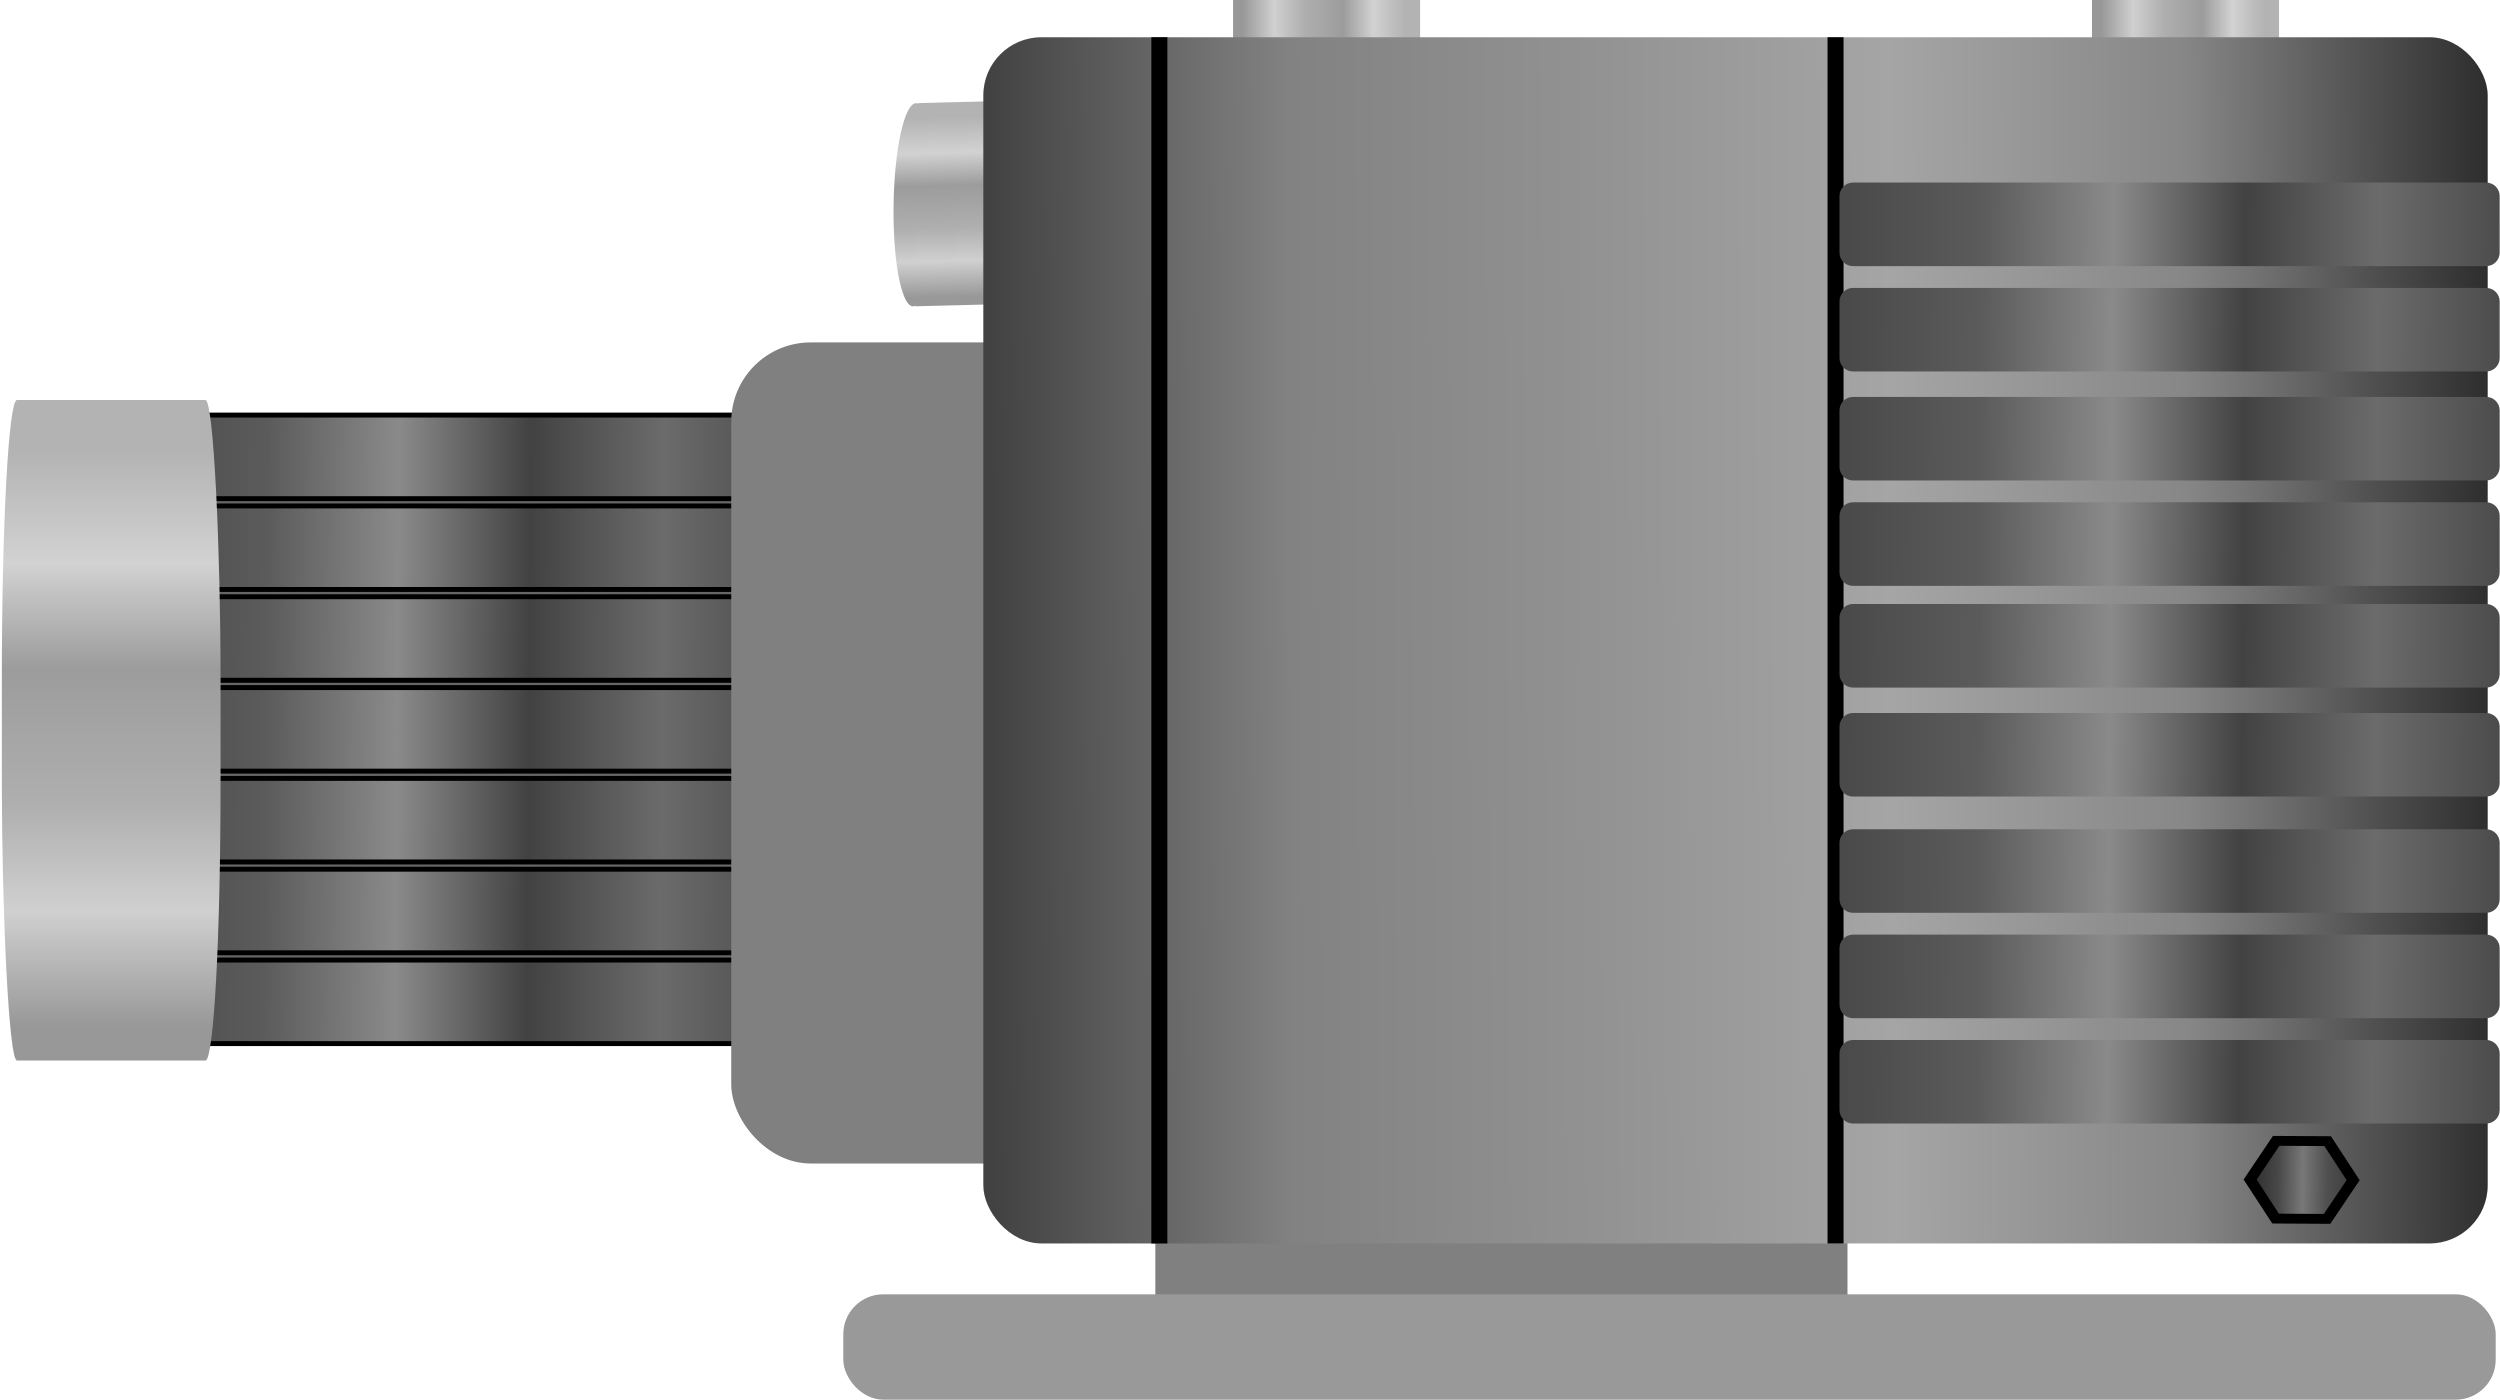 <?xml version="1.0" encoding="UTF-8" standalone="no"?>
<!-- Created with Inkscape (http://www.inkscape.org/) -->

<svg
   width="300"
   height="167.95"
   version="1.1"
   viewBox="0 0 300 167.95"
   id="svg40"
   xmlns:xlink="http://www.w3.org/1999/xlink"
   xmlns="http://www.w3.org/2000/svg"
   xmlns:svg="http://www.w3.org/2000/svg">
  <defs
     id="defs29">
    <linearGradient
       id="linearGradient31314">
      <stop
         stop-color="#b3b3b3"
         offset=".077"
         id="stop1" />
      <stop
         stop-color="#d2d2d2"
         offset=".249"
         id="stop2" />
      <stop
         stop-color="#9c9c9c"
         offset=".41"
         id="stop3" />
      <stop
         stop-color="#afafaf"
         offset=".618"
         id="stop4" />
      <stop
         stop-color="#d0d0d0"
         offset=".779"
         id="stop5" />
      <stop
         stop-color="#989898"
         offset=".955"
         id="stop6" />
    </linearGradient>
    <linearGradient
       id="linearGradient44730">
      <stop
         stop-color="#4a4a4a"
         offset="0"
         id="stop7" />
      <stop
         stop-color="#5b5b5b"
         offset=".201"
         id="stop8" />
      <stop
         stop-color="#8a8a8a"
         offset=".4"
         id="stop9" />
      <stop
         stop-color="#424242"
         offset=".6"
         id="stop10" />
      <stop
         stop-color="#6b6b6b"
         offset=".802"
         id="stop11" />
      <stop
         stop-color="#4a4a4a"
         offset="1"
         id="stop12" />
    </linearGradient>
    <linearGradient
       id="linearGradient55895-5-1"
       x1="58.135"
       x2="77.913"
       y1="65.447"
       y2="65.566"
       gradientTransform="matrix(5.54 0 0 5.031 -1082.1 -273.69)"
       gradientUnits="userSpaceOnUse"
       xlink:href="#linearGradient44730" />
    <linearGradient
       id="linearGradient76316-0-8"
       x1="134.83"
       x2="171.71"
       y1="185.43"
       y2="185.43"
       gradientTransform="matrix(-.013 .922 -.852 .022 -460.53 -221.46)"
       gradientUnits="userSpaceOnUse"
       xlink:href="#linearGradient31314" />
    <linearGradient
       id="linearGradient12628"
       x1="-577.1"
       x2="-546.05"
       y1="-105.96"
       y2="-105.96"
       gradientUnits="userSpaceOnUse">
      <stop
         stop-color="#989898"
         offset=".05"
         id="stop13" />
      <stop
         stop-color="#d0d0d0"
         offset=".22"
         id="stop14" />
      <stop
         stop-color="#afafaf"
         offset=".38"
         id="stop15" />
      <stop
         stop-color="#9c9c9c"
         offset=".59"
         id="stop16" />
      <stop
         stop-color="#d2d2d2"
         offset=".75"
         id="stop17" />
      <stop
         stop-color="#b3b3b3"
         offset=".92"
         id="stop18" />
    </linearGradient>
    <linearGradient
       id="linearGradient48503-5-4"
       x1="32.603"
       x2="77.553"
       y1="49.265"
       y2="49.025"
       gradientTransform="matrix(5.54 0 0 5.031 -797.85 -260.42)"
       gradientUnits="userSpaceOnUse">
      <stop
         stop-color="#424242"
         offset="0"
         id="stop19" />
      <stop
         stop-color="#828282"
         offset=".2"
         id="stop20" />
      <stop
         stop-color="#929292"
         offset=".4"
         id="stop21" />
      <stop
         stop-color="#a5a5a5"
         offset=".6"
         id="stop22" />
      <stop
         stop-color="#878787"
         offset=".796"
         id="stop23" />
      <stop
         stop-color="#2d2d2d"
         offset="1"
         id="stop24" />
    </linearGradient>
    <linearGradient
       id="linearGradient44732-4-3"
       x1="58.135"
       x2="77.913"
       y1="65.447"
       y2="65.566"
       gradientTransform="matrix(5.54 0 0 5.031 -797.85 -260.42)"
       gradientUnits="userSpaceOnUse"
       xlink:href="#linearGradient44730" />
    <linearGradient
       id="linearGradient75726"
       x1="6.356"
       x2="18.098"
       y1="24.031"
       y2="24.152"
       gradientUnits="userSpaceOnUse">
      <stop
         stop-color="#2f2f2f"
         offset="0"
         id="stop25" />
      <stop
         stop-color="#474747"
         offset=".249"
         id="stop26" />
      <stop
         stop-color="#787878"
         offset=".5"
         id="stop27" />
      <stop
         stop-color="#4f4f4f"
         offset=".75"
         id="stop28" />
      <stop
         stop-color="#3d3d3d"
         offset="1"
         id="stop29" />
    </linearGradient>
    <linearGradient
       id="linearGradient39"
       x1="-762.93"
       x2="-762.93"
       y1="-43.439"
       y2="65.526"
       gradientTransform="translate(-.365 -.05)"
       gradientUnits="userSpaceOnUse"
       xlink:href="#linearGradient31314" />
    <linearGradient
       id="linearGradient40"
       x1="-577.1"
       x2="-546.05"
       y1="-105.96"
       y2="-105.96"
       gradientTransform="translate(142.56)"
       gradientUnits="userSpaceOnUse"
       xlink:href="#linearGradient12628" />
  </defs>
  <g
     transform="matrix(.723 0 0 .723 565.21 79.401)"
     id="g40">
    <g
       stroke-linecap="square"
       id="g31">
      <rect
         x="-590"
         y="77.864"
         width="114.88"
         height="36.18"
         ry="2.246"
         fill="#808080"
         stroke-width="3.431"
         style="paint-order:markers stroke fill"
         id="rect29" />
      <rect
         x="-779.25"
         y="-36.104"
         width="192.58"
         height="97.687"
         rx="0"
         ry="15.029"
         fill="#666"
         stroke-width="1.98"
         style="paint-order:markers stroke fill"
         id="rect30" />
      <path
         d="m-758.41-40.928c-1.244 0-2.245 1.001-2.245 2.245v9.379c0 1.244 1.001 2.245 2.245 2.245h105.08c1.244 0 2.247-1.001 2.247-2.245v-9.379c0-1.244-1.002-2.245-2.247-2.245zm0 15.075c-1.244 0-2.245 1.001-2.245 2.245v9.379c0 1.244 1.001 2.245 2.245 2.245h105.08c1.244 0 2.247-1.001 2.247-2.245v-9.379c0-1.244-1.002-2.245-2.247-2.245zm0 15.075c-1.244 0-2.245 1.001-2.245 2.245v9.379c0 1.244 1.001 2.245 2.245 2.245h105.08c1.244 0 2.247-1.001 2.247-2.245v-9.379c0-1.244-1.002-2.245-2.247-2.245zm0 15.075c-1.244 0-2.245 1.001-2.245 2.245v9.377c0 1.244 1.001 2.247 2.245 2.247h105.08c1.244 0 2.247-1.002 2.247-2.247v-9.377c0-1.244-1.002-2.245-2.247-2.245zm0 15.074c-1.244 0-2.245 1.002-2.245 2.247v9.377c0 1.244 1.001 2.247 2.245 2.247h105.08c1.244 0 2.247-1.002 2.247-2.247v-9.377c0-1.244-1.002-2.247-2.247-2.247zm0 15.075c-1.244 0-2.245 1.002-2.245 2.247v9.377c0 1.244 1.001 2.247 2.245 2.247h105.08c1.244 0 2.247-1.002 2.247-2.247v-9.377c0-1.244-1.002-2.247-2.247-2.247zm0 15.075c-1.244 0-2.245 1.002-2.245 2.247v9.377c0 1.244 1.001 2.245 2.245 2.245h105.08c1.244 0 2.247-1.001 2.247-2.245v-9.377c0-1.244-1.002-2.247-2.247-2.247z"
         fill="url(#linearGradient55895-5-1)"
         stroke="#000"
         stroke-width=".823"
         style="paint-order:markers stroke fill"
         id="path30" />
      <rect
         x="-660.39"
         y="-52.988"
         width="57.773"
         height="136.28"
         ry="13.17"
         fill="#808080"
         stroke-width="1.546"
         style="paint-order:markers stroke fill"
         id="rect31" />
    </g>
    <rect
       x="-434.54"
       y="-109.84"
       width="31.045"
       height="7.761"
       fill="url(#linearGradient40)"
       style="paint-order:markers stroke fill"
       id="rect32" />
    <rect
       x="-781.45"
       y="-43.428"
       width="36.302"
       height="109.63"
       rx="2.511"
       ry="46.105"
       fill="url(#linearGradient39)"
       stroke-width="4.23"
       style="paint-order:fill markers stroke"
       id="rect33" />
    <path
       d="m-607.67-76.402a3.488 16.865 0.894 0 0-2.9-16.679l1e-3 -0.104-0.358 9e-3 -18.435 0.467-1e-3 0.104a3.488 16.865 0.894 0 0-0.356-0.095 3.488 16.865 0.894 0 0-3.725 16.951 3.488 16.865 0.894 0 0 3.257 16.774 3.488 16.865 0.894 0 0 0.359-0.115l-1e-3 0.106 18.435-0.467 0.358-9e-3 1e-3 -0.106a3.488 16.865 0.894 0 0 3.364-16.836zm-3.252-17.032-18.976 0.738z"
       fill="url(#linearGradient76316-0-8)"
       stroke-width=".839"
       id="path33" />
    <rect
       x="-577.1"
       y="-109.84"
       width="31.045"
       height="7.761"
       fill="url(#linearGradient12628)"
       style="paint-order:markers stroke fill"
       id="rect34" />
    <rect
       x="-618.55"
       y="-103.64"
       width="249.69"
       height="200.2"
       ry="9.648"
       fill="url(#linearGradient48503-5-4)"
       stroke-linecap="square"
       stroke-width="1.58"
       style="paint-order:markers stroke fill"
       id="rect35" />
    <g
       stroke-linecap="square"
       id="g39">
      <rect
         x="-641.79"
         y="105"
         width="274.26"
         height="17.487"
         ry="6.633"
         fill="#999"
         stroke-width="1.463"
         style="paint-order:markers stroke fill"
         id="rect36" />
      <rect
         x="-478.43"
         y="-103.64"
         width="2.656"
         height="200.2"
         ry="0"
         stroke-width=".802"
         style="paint-order:markers stroke fill"
         id="rect37" />
      <rect
         x="-590.66"
         y="-103.64"
         width="2.656"
         height="200.2"
         ry="0"
         stroke-width=".802"
         style="paint-order:markers stroke fill"
         id="rect38" />
      <path
         d="m-474.2-79.52c-1.244 0-2.247 1.001-2.247 2.245v9.379c0 1.244 1.002 2.245 2.247 2.245h105.08c1.244 0 2.245-1.001 2.245-2.245v-9.379c0-1.244-1.001-2.245-2.245-2.245zm0 17.487c-1.244 0-2.247 1.002-2.247 2.247v9.377c0 1.244 1.002 2.245 2.247 2.245h105.08c1.244 0 2.245-1.001 2.245-2.245v-9.377c0-1.244-1.001-2.247-2.245-2.247zm0 18.09c-1.244 0-2.247 1.001-2.247 2.245v9.379c0 1.244 1.002 2.245 2.247 2.245h105.08c1.244 0 2.245-1.001 2.245-2.245v-9.379c0-1.244-1.001-2.245-2.245-2.245zm0 17.487c-1.244 0-2.247 1.001-2.247 2.245v9.379c0 1.244 1.002 2.245 2.247 2.245h105.08c1.244 0 2.245-1.001 2.245-2.245v-9.379c0-1.244-1.001-2.245-2.245-2.245zm0 16.884c-1.244 0-2.247 1.002-2.247 2.247v9.377c0 1.244 1.002 2.247 2.247 2.247h105.08c1.244 0 2.245-1.002 2.245-2.247v-9.377c0-1.244-1.001-2.247-2.245-2.247zm0 18.09c-1.244 0-2.247 1.002-2.247 2.247v9.377c0 1.244 1.002 2.245 2.247 2.245h105.08c1.244 0 2.245-1.001 2.245-2.245v-9.377c0-1.244-1.001-2.247-2.245-2.247zm0 19.297c-1.244 0-2.247 1.001-2.247 2.245v9.377c0 1.244 1.002 2.247 2.247 2.247h105.08c1.244 0 2.245-1.002 2.245-2.247v-9.377c0-1.244-1.001-2.245-2.245-2.245zm0 17.487c-1.244 0-2.247 1.001-2.247 2.245v9.377c0 1.244 1.002 2.247 2.247 2.247h105.08c1.244 0 2.245-1.002 2.245-2.247v-9.377c0-1.244-1.001-2.245-2.245-2.245zm0 17.487c-1.244 0-2.247 1.001-2.247 2.245v9.379c0 1.244 1.002 2.245 2.247 2.245h105.08c1.244 0 2.245-1.001 2.245-2.245v-9.379c0-1.244-1.001-2.245-2.245-2.245z"
         fill="url(#linearGradient44732-4-3)"
         stroke-width=".823"
         style="paint-order:markers stroke fill"
         id="path38" />
      <path
         transform="matrix(1.409 0 0 1.228 -416.8 56.274)"
         d="m15.103 29.487-6.066-0.042-2.997-5.274 3.069-5.232 6.066 0.042 2.997 5.274z"
         fill="url(#linearGradient75726)"
         stroke="#000"
         stroke-width="1.332"
         style="paint-order:markers stroke fill"
         id="path39" />
    </g>
  </g>
</svg>
